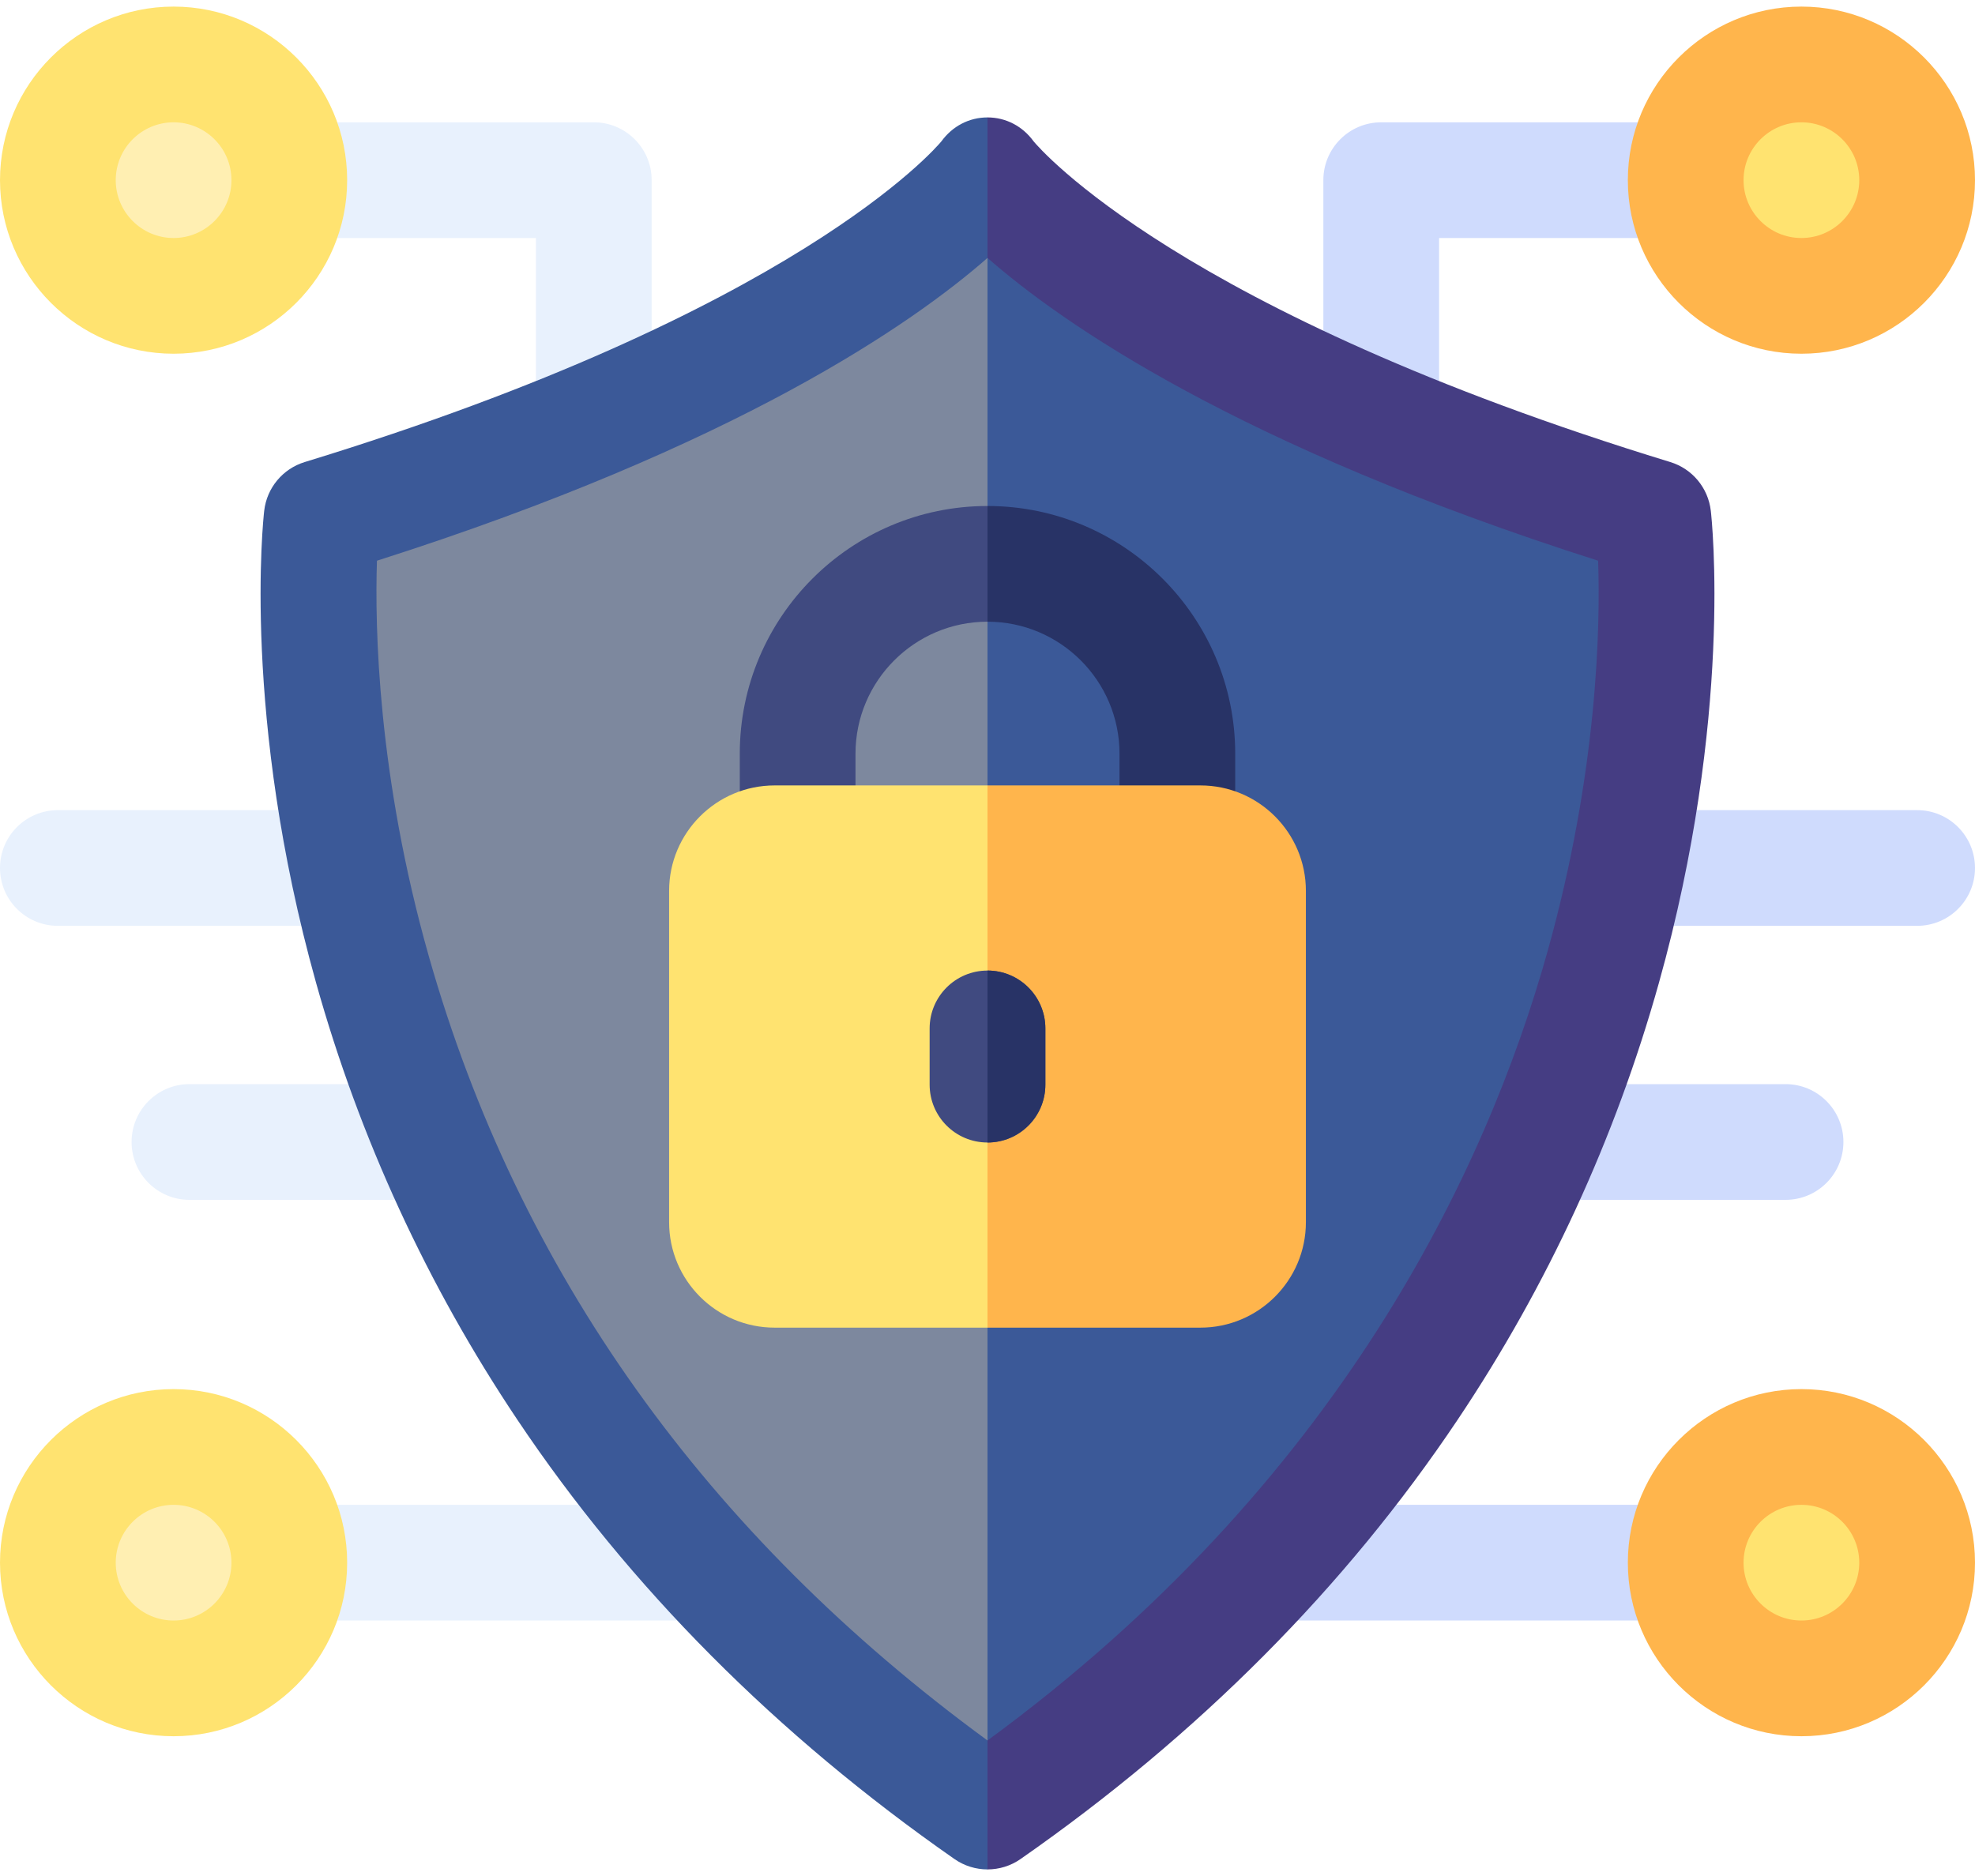 <svg width="80" height="76" viewBox="0 0 80 76" fill="none" xmlns="http://www.w3.org/2000/svg">
<path d="M51.541 65.65H68.281C69.576 65.65 70.625 64.601 70.625 63.307C70.625 62.012 69.576 60.963 68.281 60.963H51.541C50.247 60.963 49.198 62.012 49.198 63.307C49.198 64.601 50.247 65.65 51.541 65.65Z" fill="#CFDBFD"/>
<path d="M55.948 19.357C57.242 19.357 58.292 18.307 58.292 17.013V9.642H68.281C69.576 9.642 70.625 8.593 70.625 7.298C70.625 6.004 69.576 4.955 68.281 4.955H55.948C54.654 4.955 53.604 6.004 53.604 7.298V17.013C53.604 18.307 54.654 19.357 55.948 19.357Z" fill="#CFDBFD"/>
<path d="M65.915 37.507H77.656C78.951 37.507 80 36.458 80 35.164C80 33.869 78.951 32.82 77.656 32.82H65.915C64.621 32.82 63.572 33.869 63.572 35.164C63.572 36.458 64.621 37.507 65.915 37.507Z" fill="#CFDBFD"/>
<path d="M62.466 48.608H72.327C73.621 48.608 74.67 47.559 74.67 46.264C74.67 44.97 73.621 43.92 72.327 43.92H62.466C61.171 43.92 60.122 44.97 60.122 46.264C60.122 47.559 61.171 48.608 62.466 48.608Z" fill="#CFDBFD"/>
<path d="M72.969 11.558C75.321 11.558 77.228 9.651 77.228 7.298C77.228 4.946 75.321 3.039 72.969 3.039C70.616 3.039 68.709 4.946 68.709 7.298C68.709 9.651 70.616 11.558 72.969 11.558Z" fill="#FFE370"/>
<path d="M72.969 67.566C75.321 67.566 77.228 65.659 77.228 63.307C77.228 60.954 75.321 59.047 72.969 59.047C70.616 59.047 68.709 60.954 68.709 63.307C68.709 65.659 70.616 67.566 72.969 67.566Z" fill="#FFE370"/>
<path d="M65.938 7.298C65.938 3.421 69.092 0.267 72.969 0.267C76.846 0.267 80 3.421 80 7.298C80 11.175 76.846 14.33 72.969 14.33C69.092 14.33 65.938 11.175 65.938 7.298ZM70.625 7.298C70.625 8.591 71.676 9.642 72.969 9.642C74.261 9.642 75.312 8.591 75.312 7.298C75.312 6.006 74.261 4.955 72.969 4.955C71.676 4.955 70.625 6.006 70.625 7.298Z" fill="#FFB54C"/>
<path d="M65.938 63.307C65.938 59.43 69.092 56.275 72.969 56.275C76.846 56.275 80 59.43 80 63.307C80 67.184 76.846 70.338 72.969 70.338C69.092 70.338 65.938 67.184 65.938 63.307ZM70.625 63.307C70.625 64.599 71.676 65.65 72.969 65.65C74.261 65.65 75.312 64.599 75.312 63.307C75.312 62.014 74.261 60.963 72.969 60.963C71.676 60.963 70.625 62.014 70.625 63.307Z" fill="#FFB54C"/>
<path d="M28.458 65.65H11.719C10.424 65.65 9.375 64.601 9.375 63.307C9.375 62.012 10.424 60.963 11.719 60.963H28.458C29.753 60.963 30.802 62.012 30.802 63.307C30.802 64.601 29.753 65.65 28.458 65.65Z" fill="#E8F1FD"/>
<path d="M24.052 19.357C22.758 19.357 21.708 18.307 21.708 17.013V9.642H11.719C10.424 9.642 9.375 8.593 9.375 7.298C9.375 6.004 10.424 4.955 11.719 4.955H24.052C25.346 4.955 26.396 6.004 26.396 7.298V17.013C26.396 18.307 25.346 19.357 24.052 19.357Z" fill="#E8F1FD"/>
<path d="M14.084 37.507H2.344C1.049 37.507 0 36.458 0 35.164C0 33.869 1.049 32.82 2.344 32.82H14.084C15.379 32.82 16.428 33.869 16.428 35.164C16.428 36.458 15.379 37.507 14.084 37.507Z" fill="#E8F1FD"/>
<path d="M17.534 48.608H7.673C6.379 48.608 5.33 47.559 5.33 46.264C5.33 44.97 6.379 43.92 7.673 43.92H17.534C18.829 43.92 19.878 44.97 19.878 46.264C19.878 47.559 18.829 48.608 17.534 48.608Z" fill="#E8F1FD"/>
<path d="M7.031 11.558C9.384 11.558 11.291 9.651 11.291 7.298C11.291 4.946 9.384 3.039 7.031 3.039C4.679 3.039 2.771 4.946 2.771 7.298C2.771 9.651 4.679 11.558 7.031 11.558Z" fill="#FFEFB2"/>
<path d="M7.031 67.566C9.384 67.566 11.291 65.659 11.291 63.307C11.291 60.954 9.384 59.047 7.031 59.047C4.679 59.047 2.771 60.954 2.771 63.307C2.771 65.659 4.679 67.566 7.031 67.566Z" fill="#FFEFB2"/>
<path d="M7.031 14.33C3.154 14.33 0 11.175 0 7.298C0 3.421 3.154 0.267 7.031 0.267C10.908 0.267 14.062 3.421 14.062 7.298C14.062 11.175 10.908 14.33 7.031 14.33ZM7.031 4.955C5.739 4.955 4.688 6.006 4.688 7.298C4.688 8.591 5.739 9.642 7.031 9.642C8.324 9.642 9.375 8.591 9.375 7.298C9.375 6.006 8.324 4.955 7.031 4.955Z" fill="#FFE370"/>
<path d="M7.031 70.338C3.154 70.338 0 67.184 0 63.307C0 59.43 3.154 56.275 7.031 56.275C10.908 56.275 14.062 59.43 14.062 63.307C14.062 67.184 10.908 70.338 7.031 70.338ZM7.031 60.963C5.739 60.963 4.688 62.014 4.688 63.307C4.688 64.599 5.739 65.65 7.031 65.65C8.324 65.65 9.375 64.599 9.375 63.307C9.375 62.014 8.324 60.963 7.031 60.963Z" fill="#FFE370"/>
<path d="M65.063 38.35C62.313 48.168 55.731 62.132 40 73.66C27.403 64.446 18.998 52.65 15 38.569C12.7 30.468 12.577 23.807 12.674 20.85C28.811 15.708 36.673 10.216 40 7.299C43.327 10.216 51.189 15.71 67.33 20.85C67.43 23.769 67.316 30.303 65.063 38.35Z" fill="#7D889E"/>
<path d="M65.062 38.35C62.312 48.168 55.731 62.132 40 73.66V7.299C43.327 10.216 51.189 15.71 67.33 20.85C67.43 23.769 67.316 30.303 65.062 38.35Z" fill="#3B5998"/>
<path d="M41.449 72.259L40 70.51C28.6 62.171 20.992 51.494 17.373 38.751C15.292 31.418 15.181 25.39 15.269 22.715C29.873 18.06 36.989 13.09 40 10.449L41.449 9.008V6.944L40 4.757C39.25 4.757 38.577 5.116 38.136 5.722C37.891 6.019 32.227 12.635 12.344 18.718C11.453 18.99 10.808 19.765 10.702 20.691C10.663 21.027 9.789 29.052 12.803 39.816C14.569 46.119 17.311 52.072 20.953 57.511C25.495 64.296 31.452 70.285 38.659 75.311C39.063 75.593 39.531 75.733 40 75.733L41.449 73.848V72.259Z" fill="#3B5998"/>
<path d="M41.352 22.422L40 20.499C34.467 20.499 29.966 25.001 29.966 30.533V34.163C29.966 35.457 31.016 36.507 32.309 36.507C33.605 36.507 34.653 35.457 34.653 34.163V30.533C34.653 27.585 37.051 25.186 40 25.186L41.352 23.689V22.422Z" fill="#404A80"/>
<path d="M67.197 39.816C65.431 46.119 62.689 52.072 59.047 57.511C54.505 64.296 48.548 70.285 41.341 75.311C40.938 75.593 40.469 75.733 40 75.733V70.51C54.237 60.076 60.194 47.438 62.683 38.552C64.722 31.269 64.825 25.355 64.734 22.715C50.127 18.061 43.011 13.09 40 10.449V4.757C40.75 4.757 41.423 5.116 41.864 5.722C42.109 6.019 47.773 12.635 67.656 18.718C68.547 18.99 69.192 19.765 69.298 20.691C69.338 21.027 70.211 29.052 67.197 39.816Z" fill="#453D83"/>
<path d="M50.034 30.533V34.163C50.034 35.457 48.984 36.507 47.691 36.507C46.395 36.507 45.347 35.457 45.347 34.163V30.533C45.347 27.585 42.948 25.186 40 25.186V20.499C45.533 20.499 50.034 25.001 50.034 30.533Z" fill="#283366"/>
<path d="M42.097 36.506L40 31.819H31.375C29.019 31.819 27.103 33.735 27.103 36.091V49.513C27.103 51.869 29.019 53.785 31.375 53.785H40L42.097 48.191V36.506Z" fill="#FFE370"/>
<path d="M52.897 36.091V49.513C52.897 51.869 50.981 53.785 48.625 53.785H40V31.819H48.625C50.981 31.819 52.897 33.735 52.897 36.091Z" fill="#FFB54C"/>
<path d="M42.344 41.663V43.941C42.344 45.236 41.294 46.285 40 46.285C38.706 46.285 37.656 45.236 37.656 43.941V41.663C37.656 40.368 38.706 39.319 40 39.319C41.294 39.319 42.344 40.368 42.344 41.663Z" fill="#404A80"/>
<path d="M42.344 41.663V43.941C42.344 45.236 41.294 46.285 40 46.285V39.319C41.294 39.319 42.344 40.368 42.344 41.663Z" fill="#283366"/>
</svg>
